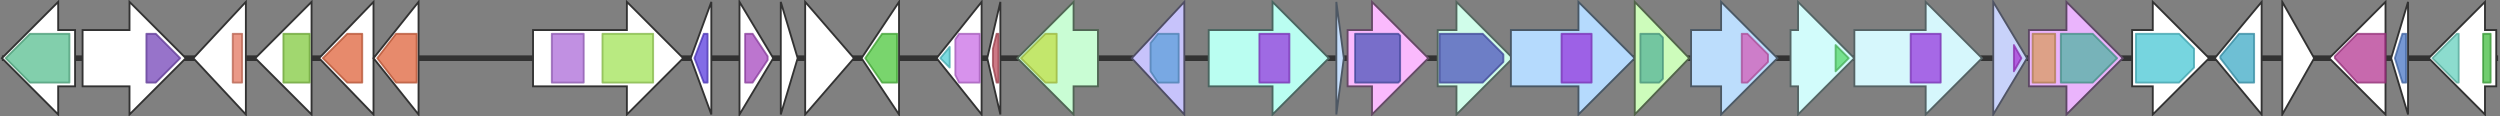 <svg version="1.1" baseProfile="full" xmlns="http://www.w3.org/2000/svg" width="1332" height="62">
	<rect width="100%" height="100%" fill="#808080" stroke="none"/>
	<line x1="1" y1="31" x2="1331" y2="31" style="stroke:rgb(50,50,50); stroke-width:3 "/>
	<g>
		<polygon class="NoName" points="416,16 416,16 416,1 425,31 416,61 416,46 416,46" fill="rgb(255,255,255)" fill-opacity="1.0" stroke="rgb(50,50,50)" stroke-width="1" />
	</g>
	<g>
		<polygon class="NoName" points="429,16 429,16 429,1 455,31 429,61 429,46 429,46" fill="rgb(255,255,255)" fill-opacity="1.0" stroke="rgb(50,50,50)" stroke-width="1" />
	</g>
	<g>
		<polygon class="NoName" points="479,16 479,16 479,1 459,31 479,61 479,46 479,46" fill="rgb(255,255,255)" fill-opacity="1.0" stroke="rgb(50,50,50)" stroke-width="1" />
		<g>
			<title>PF01725</title>
			<polygon class="PF01725" points="461,31 470,18 478,18 478,44 470,44" stroke-linejoin="round" width="19" height="26" fill="rgb(76,199,61)" stroke="rgb(60,159,48)" stroke-width="1" opacity="0.75" />
		</g>
	</g>
	<g>
		<polygon class="NoName" points="523,16 523,16 523,1 499,31 523,61 523,46 523,46" fill="rgb(255,255,255)" fill-opacity="1.0" stroke="rgb(50,50,50)" stroke-width="1" />
		<g>
			<title>PF03725</title>
			<polygon class="PF03725" points="501,31 506,25 506,36" stroke-linejoin="round" width="6" height="26" fill="rgb(81,207,213)" stroke="rgb(64,165,170)" stroke-width="1" opacity="0.75" />
		</g>
		<g>
			<title>PF01138</title>
			<polygon class="PF01138" points="509,21 511,18 522,18 522,44 511,44 509,40" stroke-linejoin="round" width="13" height="26" fill="rgb(201,109,229)" stroke="rgb(160,87,183)" stroke-width="1" opacity="0.75" />
		</g>
	</g>
	<g>
		<polygon class="NoName" points="533,16 533,16 533,1 526,31 533,61 533,46 533,46" fill="rgb(255,255,255)" fill-opacity="1.0" stroke="rgb(50,50,50)" stroke-width="1" />
		<g>
			<title>PF00367</title>
			<polygon class="PF00367" points="529,26 531,18 532,18 532,44 531,44 529,35" stroke-linejoin="round" width="3" height="26" fill="rgb(188,77,92)" stroke="rgb(150,61,73)" stroke-width="1" opacity="0.75" />
		</g>
	</g>
	<g>
		<title>botT</title>
		<polygon class="botT" points="585,16 572,16 572,1 542,31 572,61 572,46 585,46" fill="rgb(201,253,212)" fill-opacity="1.0" stroke="rgb(80,101,84)" stroke-width="1" />
		<g>
			<title>PF07690</title>
			<polygon class="PF07690" points="544,31 557,18 563,18 563,44 557,44" stroke-linejoin="round" width="20" height="26" fill="rgb(193,224,74)" stroke="rgb(154,179,59)" stroke-width="1" opacity="0.75" />
		</g>
	</g>
	<g>
		<title>botOMT</title>
		<polygon class="botOMT" points="631,16 631,16 631,1 603,31 631,61 631,46 631,46" fill="rgb(199,195,251)" fill-opacity="1.0" stroke="rgb(79,78,100)" stroke-width="1" />
		<g>
			<title>PF04072</title>
			<polygon class="PF04072" points="613,23 617,18 628,18 628,44 617,44 613,38" stroke-linejoin="round" width="15" height="26" fill="rgb(94,159,219)" stroke="rgb(75,127,175)" stroke-width="1" opacity="0.75" />
		</g>
	</g>
	<g>
		<title>botRMT1</title>
		<polygon class="botRMT1" points="644,16 678,16 678,1 708,31 678,61 678,46 644,46" fill="rgb(186,254,241)" fill-opacity="1.0" stroke="rgb(74,101,96)" stroke-width="1" />
		<g>
			<title>PF04055</title>
			<rect class="PF04055" x="671" y="18" stroke-linejoin="round" width="16" height="26" fill="rgb(149,56,222)" stroke="rgb(119,44,177)" stroke-width="1" opacity="0.75" />
		</g>
	</g>
	<g>
		<title>botA</title>
		<polygon class="botA" points="712,16 712,16 712,1 716,31 712,61 712,46 712,46" fill="rgb(197,222,252)" fill-opacity="1.0" stroke="rgb(78,88,100)" stroke-width="1" />
	</g>
	<g>
		<title>botC</title>
		<polygon class="botC" points="718,16 731,16 731,1 761,31 731,61 731,46 718,46" fill="rgb(250,186,253)" fill-opacity="1.0" stroke="rgb(100,74,101)" stroke-width="1" />
		<g>
			<title>PF02624</title>
			<polygon class="PF02624" points="722,18 745,18 746,19 746,43 745,44 722,44" stroke-linejoin="round" width="24" height="26" fill="rgb(76,84,185)" stroke="rgb(60,67,148)" stroke-width="1" opacity="0.75" />
		</g>
	</g>
	<g>
		<polygon class="NoName" points="40,16 31,16 31,1 1,31 31,61 31,46 40,46" fill="rgb(255,255,255)" fill-opacity="1.0" stroke="rgb(50,50,50)" stroke-width="1" />
		<g>
			<title>PF04286</title>
			<polygon class="PF04286" points="3,31 16,18 37,18 37,44 16,44" stroke-linejoin="round" width="36" height="26" fill="rgb(88,190,144)" stroke="rgb(70,152,115)" stroke-width="1" opacity="0.75" />
		</g>
	</g>
	<g>
		<title>botCD</title>
		<polygon class="botCD" points="766,16 776,16 776,1 806,31 776,61 776,46 766,46" fill="rgb(208,253,234)" fill-opacity="1.0" stroke="rgb(83,101,93)" stroke-width="1" />
		<g>
			<title>PF02624</title>
			<polygon class="PF02624" points="767,18 790,18 801,29 801,33 790,44 767,44" stroke-linejoin="round" width="34" height="26" fill="rgb(76,84,185)" stroke="rgb(60,67,148)" stroke-width="1" opacity="0.75" />
		</g>
	</g>
	<g>
		<title>botRMT2</title>
		<polygon class="botRMT2" points="805,16 841,16 841,1 871,31 841,61 841,46 805,46" fill="rgb(181,218,253)" fill-opacity="1.0" stroke="rgb(72,87,101)" stroke-width="1" />
		<g>
			<title>PF04055</title>
			<rect class="PF04055" x="832" y="18" stroke-linejoin="round" width="16" height="26" fill="rgb(149,56,222)" stroke="rgb(119,44,177)" stroke-width="1" opacity="0.75" />
		</g>
	</g>
	<g>
		<title>botH</title>
		<polygon class="botH" points="871,16 871,16 871,1 900,31 871,61 871,46 871,46" fill="rgb(205,252,187)" fill-opacity="1.0" stroke="rgb(82,100,74)" stroke-width="1" />
		<g>
			<title>PF00561</title>
			<polygon class="PF00561" points="874,18 884,18 886,20 886,42 884,44 874,44" stroke-linejoin="round" width="12" height="26" fill="rgb(86,180,151)" stroke="rgb(68,144,120)" stroke-width="1" opacity="0.75" />
		</g>
	</g>
	<g>
		<title>botAH</title>
		<polygon class="botAH" points="901,16 917,16 917,1 947,31 917,61 917,46 901,46" fill="rgb(188,221,252)" fill-opacity="1.0" stroke="rgb(75,88,100)" stroke-width="1" />
		<g>
			<title>PF01979</title>
			<polygon class="PF01979" points="928,18 931,18 942,29 942,33 931,44 928,44" stroke-linejoin="round" width="14" height="26" fill="rgb(210,93,184)" stroke="rgb(168,74,147)" stroke-width="1" opacity="0.75" />
		</g>
	</g>
	<g>
		<title>botCYP</title>
		<polygon class="botCYP" points="954,16 958,16 958,1 988,31 958,61 958,46 954,46" fill="rgb(210,252,251)" fill-opacity="1.0" stroke="rgb(84,100,100)" stroke-width="1" />
		<g>
			<title>PF00067</title>
			<polygon class="PF00067" points="978,24 985,31 978,38" stroke-linejoin="round" width="8" height="26" fill="rgb(85,216,107)" stroke="rgb(68,172,85)" stroke-width="1" opacity="0.75" />
		</g>
	</g>
	<g>
		<title>botRMT3</title>
		<polygon class="botRMT3" points="988,16 1026,16 1026,1 1056,31 1026,61 1026,46 988,46" fill="rgb(214,247,252)" fill-opacity="1.0" stroke="rgb(85,98,100)" stroke-width="1" />
		<g>
			<title>PF04055</title>
			<rect class="PF04055" x="1018" y="18" stroke-linejoin="round" width="16" height="26" fill="rgb(149,56,222)" stroke="rgb(119,44,177)" stroke-width="1" opacity="0.75" />
		</g>
	</g>
	<g>
		<title>botR</title>
		<polygon class="botR" points="1062,16 1062,16 1062,1 1080,31 1062,61 1062,46 1062,46" fill="rgb(200,210,250)" fill-opacity="1.0" stroke="rgb(80,84,100)" stroke-width="1" />
		<g>
			<title>PF09860</title>
			<polygon class="PF09860" points="1073,24 1077,31 1073,38" stroke-linejoin="round" width="6" height="26" fill="rgb(169,56,213)" stroke="rgb(135,44,170)" stroke-width="1" opacity="0.75" />
		</g>
	</g>
	<g>
		<title>botP</title>
		<polygon class="botP" points="1081,16 1101,16 1101,1 1131,31 1101,61 1101,46 1081,46" fill="rgb(234,180,252)" fill-opacity="1.0" stroke="rgb(93,72,100)" stroke-width="1" />
		<g>
			<title>PF02789</title>
			<rect class="PF02789" x="1083" y="18" stroke-linejoin="round" width="12" height="26" fill="rgb(216,155,96)" stroke="rgb(172,124,76)" stroke-width="1" opacity="0.75" />
		</g>
		<g>
			<title>PF00883</title>
			<polygon class="PF00883" points="1098,18 1115,18 1128,31 1115,44 1098,44" stroke-linejoin="round" width="31" height="26" fill="rgb(81,178,163)" stroke="rgb(64,142,130)" stroke-width="1" opacity="0.75" />
		</g>
	</g>
	<g>
		<polygon class="NoName" points="1136,16 1147,16 1147,1 1177,31 1147,61 1147,46 1136,46" fill="rgb(255,255,255)" fill-opacity="1.0" stroke="rgb(50,50,50)" stroke-width="1" />
		<g>
			<title>PF02378</title>
			<polygon class="PF02378" points="1138,18 1161,18 1169,26 1169,36 1161,44 1138,44" stroke-linejoin="round" width="31" height="26" fill="rgb(73,199,212)" stroke="rgb(58,159,169)" stroke-width="1" opacity="0.75" />
		</g>
	</g>
	<g>
		<polygon class="NoName" points="1205,16 1205,16 1205,1 1180,31 1205,61 1205,46 1205,46" fill="rgb(255,255,255)" fill-opacity="1.0" stroke="rgb(50,50,50)" stroke-width="1" />
		<g>
			<title>PF12706</title>
			<polygon class="PF12706" points="1183,30 1193,18 1201,18 1201,44 1193,44 1183,31" stroke-linejoin="round" width="18" height="26" fill="rgb(62,169,197)" stroke="rgb(49,135,157)" stroke-width="1" opacity="0.75" />
		</g>
	</g>
	<g>
		<polygon class="NoName" points="44,16 69,16 69,1 99,31 69,61 69,46 44,46" fill="rgb(255,255,255)" fill-opacity="1.0" stroke="rgb(50,50,50)" stroke-width="1" />
		<g>
			<title>PF13472</title>
			<polygon class="PF13472" points="78,18 83,18 96,31 83,44 78,44" stroke-linejoin="round" width="19" height="26" fill="rgb(116,68,184)" stroke="rgb(92,54,147)" stroke-width="1" opacity="0.75" />
		</g>
	</g>
	<g>
		<polygon class="NoName" points="1216,16 1216,16 1216,1 1233,31 1216,61 1216,46 1216,46" fill="rgb(255,255,255)" fill-opacity="1.0" stroke="rgb(50,50,50)" stroke-width="1" />
	</g>
	<g>
		<polygon class="NoName" points="1271,16 1271,16 1271,1 1241,31 1271,61 1271,46 1271,46" fill="rgb(255,255,255)" fill-opacity="1.0" stroke="rgb(50,50,50)" stroke-width="1" />
		<g>
			<title>PF00291</title>
			<polygon class="PF00291" points="1244,30 1256,18 1271,18 1271,44 1256,44 1244,31" stroke-linejoin="round" width="27" height="26" fill="rgb(180,55,145)" stroke="rgb(144,44,116)" stroke-width="1" opacity="0.75" />
		</g>
	</g>
	<g>
		<polygon class="NoName" points="1283,16 1283,16 1283,1 1274,31 1283,61 1283,46 1283,46" fill="rgb(255,255,255)" fill-opacity="1.0" stroke="rgb(50,50,50)" stroke-width="1" />
		<g>
			<title>PF02597</title>
			<polygon class="PF02597" points="1276,31 1280,18 1282,18 1282,44 1280,44" stroke-linejoin="round" width="8" height="26" fill="rgb(73,117,196)" stroke="rgb(58,93,156)" stroke-width="1" opacity="0.75" />
		</g>
	</g>
	<g>
		<polygon class="NoName" points="1330,16 1324,16 1324,1 1294,31 1324,61 1324,46 1330,46" fill="rgb(255,255,255)" fill-opacity="1.0" stroke="rgb(50,50,50)" stroke-width="1" />
		<g>
			<title>PF13377</title>
			<polygon class="PF13377" points="1296,31 1309,18 1310,18 1310,44 1309,44" stroke-linejoin="round" width="16" height="26" fill="rgb(101,208,189)" stroke="rgb(80,166,151)" stroke-width="1" opacity="0.75" />
		</g>
		<g>
			<title>PF00356</title>
			<rect class="PF00356" x="1323" y="18" stroke-linejoin="round" width="4" height="26" fill="rgb(66,188,63)" stroke="rgb(52,150,50)" stroke-width="1" opacity="0.75" />
		</g>
	</g>
	<g>
		<polygon class="NoName" points="131,16 131,16 131,1 103,31 131,61 131,46 131,46" fill="rgb(255,255,255)" fill-opacity="1.0" stroke="rgb(50,50,50)" stroke-width="1" />
		<g>
			<title>PF08044</title>
			<rect class="PF08044" x="124" y="18" stroke-linejoin="round" width="5" height="26" fill="rgb(227,119,96)" stroke="rgb(181,95,76)" stroke-width="1" opacity="0.75" />
		</g>
	</g>
	<g>
		<polygon class="NoName" points="166,16 166,16 166,1 136,31 166,61 166,46 166,46" fill="rgb(255,255,255)" fill-opacity="1.0" stroke="rgb(50,50,50)" stroke-width="1" />
		<g>
			<title>PF00005</title>
			<polygon class="PF00005" points="151,18 151,18 165,18 165,44 151,44 151,43" stroke-linejoin="round" width="14" height="26" fill="rgb(129,201,63)" stroke="rgb(103,160,50)" stroke-width="1" opacity="0.75" />
		</g>
	</g>
	<g>
		<polygon class="NoName" points="199,16 199,16 199,1 170,31 199,61 199,46 199,46" fill="rgb(255,255,255)" fill-opacity="1.0" stroke="rgb(50,50,50)" stroke-width="1" />
		<g>
			<title>PF06182</title>
			<polygon class="PF06182" points="172,31 185,18 193,18 193,44 185,44" stroke-linejoin="round" width="23" height="26" fill="rgb(223,99,59)" stroke="rgb(178,79,47)" stroke-width="1" opacity="0.75" />
		</g>
	</g>
	<g>
		<polygon class="NoName" points="223,16 223,16 223,1 199,31 223,61 223,46 223,46" fill="rgb(255,255,255)" fill-opacity="1.0" stroke="rgb(50,50,50)" stroke-width="1" />
		<g>
			<title>PF06182</title>
			<polygon class="PF06182" points="201,31 211,18 222,18 222,44 211,44" stroke-linejoin="round" width="23" height="26" fill="rgb(223,99,59)" stroke="rgb(178,79,47)" stroke-width="1" opacity="0.75" />
		</g>
	</g>
	<g>
		<polygon class="NoName" points="284,16 334,16 334,1 364,31 334,61 334,46 284,46" fill="rgb(255,255,255)" fill-opacity="1.0" stroke="rgb(50,50,50)" stroke-width="1" />
		<g>
			<title>PF00912</title>
			<rect class="PF00912" x="294" y="18" stroke-linejoin="round" width="17" height="26" fill="rgb(172,107,216)" stroke="rgb(137,85,172)" stroke-width="1" opacity="0.75" />
		</g>
		<g>
			<title>PF00905</title>
			<rect class="PF00905" x="321" y="18" stroke-linejoin="round" width="27" height="26" fill="rgb(161,226,87)" stroke="rgb(128,180,69)" stroke-width="1" opacity="0.75" />
		</g>
	</g>
	<g>
		<polygon class="NoName" points="379,16 379,16 379,1 368,31 379,61 379,46 379,46" fill="rgb(255,255,255)" fill-opacity="1.0" stroke="rgb(50,50,50)" stroke-width="1" />
		<g>
			<title>PF00166</title>
			<polygon class="PF00166" points="370,31 375,18 377,18 377,44 375,44" stroke-linejoin="round" width="8" height="26" fill="rgb(88,59,221)" stroke="rgb(70,47,176)" stroke-width="1" opacity="0.75" />
		</g>
	</g>
	<g>
		<polygon class="NoName" points="394,16 394,16 394,1 412,31 394,61 394,46 394,46" fill="rgb(255,255,255)" fill-opacity="1.0" stroke="rgb(50,50,50)" stroke-width="1" />
		<g>
			<title>PF00578</title>
			<polygon class="PF00578" points="397,18 401,18 409,30 409,32 401,44 397,44" stroke-linejoin="round" width="12" height="26" fill="rgb(166,71,190)" stroke="rgb(132,56,152)" stroke-width="1" opacity="0.75" />
		</g>
	</g>
</svg>
